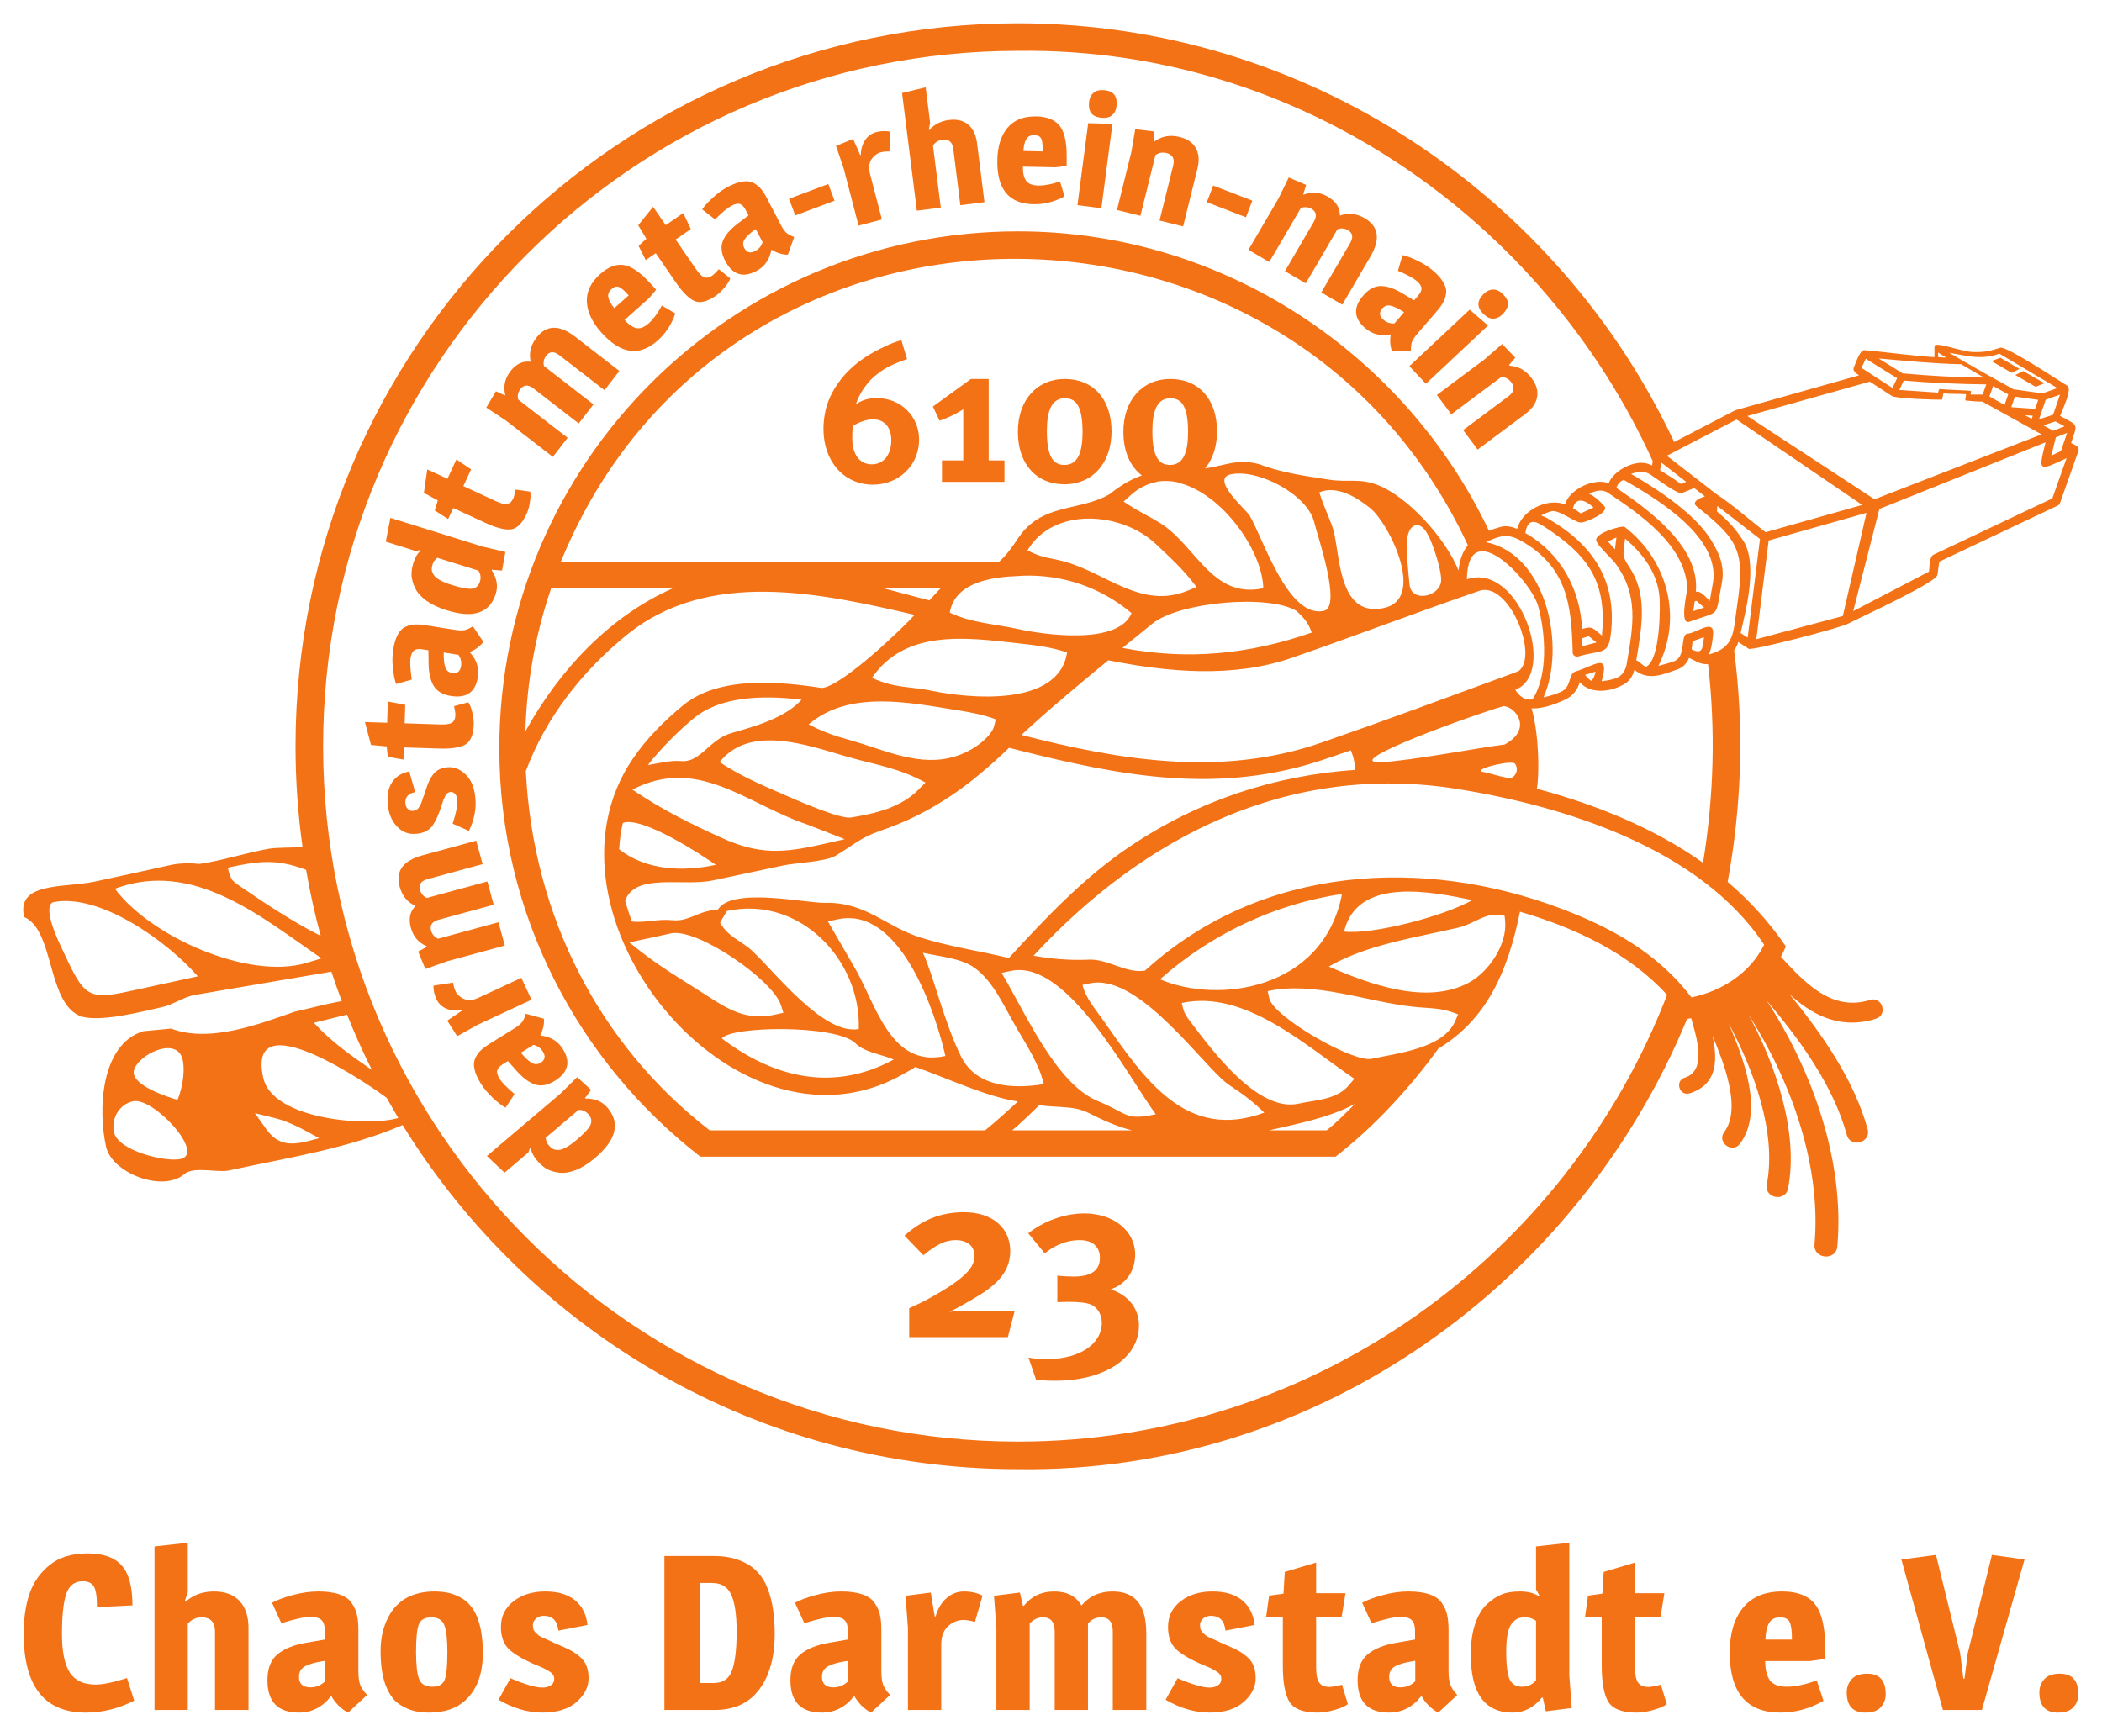<?xml version="1.0" encoding="UTF-8" standalone="no"?>
<!-- Created with Inkscape (http://www.inkscape.org/) -->
<svg xmlns:dc="http://purl.org/dc/elements/1.1/" xmlns:cc="http://creativecommons.org/ns#" xmlns:rdf="http://www.w3.org/1999/02/22-rdf-syntax-ns#" xmlns:svg="http://www.w3.org/2000/svg" xmlns="http://www.w3.org/2000/svg" version="1.1" width="319.793" height="264.135" id="svg2" xml:space="preserve">
  <defs id="defs6"/>
  <g id="name-bottom" style="font-family:Meta;-inkscape-font-specification:Meta">
    <path d="m 4.496,242.486 c 0.618,-1.765 1.644,-3.222 3.078,-4.369 1.456,-1.17 3.376,-1.754 5.759,-1.754 2.383,2e-5 4.115,0.618 5.197,1.854 1.081,1.214 1.622,3.233 1.622,6.057 l -5.395,0.265 c -1.2e-5,-1.611 -0.166,-2.67 -0.497,-3.178 -0.331,-0.508 -0.894,-0.761 -1.688,-0.761 -1.236,2e-5 -2.074,0.662 -2.516,1.986 -0.419,1.324 -0.629,3.332 -0.629,6.024 -6.8e-6,2.692 0.397,4.656 1.192,5.892 0.794,1.214 2.107,1.821 3.939,1.821 1.125,0 2.714,-0.331 4.766,-0.993 l 1.092,3.442 c -2.383,1.214 -4.844,1.821 -7.381,1.821 -6.289,0 -9.434,-4.016 -9.434,-12.048 -10e-7,-2.273 0.298,-4.292 0.894,-6.057" id="path3061" style="font-size:33.1px;font-style:normal;font-variant:normal;font-weight:600;font-stretch:normal;letter-spacing:0.85px;writing-mode:lr-tb;fill:#f47216;fill-opacity:1;fill-rule:nonzero;stroke:none;font-family:Magra;-inkscape-font-specification:Magra Semi-Bold"/>
    <path d="m 28.24,243.711 c 1.17,-1.037 2.604,-1.556 4.303,-1.556 1.699,2e-5 3.001,0.485 3.906,1.456 0.905,0.971 1.357,2.339 1.357,4.104 l 0,12.479 -5.097,0 0,-11.949 c -1.1e-5,-1.434 -0.684,-2.151 -2.052,-2.152 -0.816,2e-5 -1.512,0.32 -2.085,0.96 l 0,13.141 -5.064,0 0,-24.891 5.064,-0.563 0,7.547 -0.463,1.357 0.132,0.066" id="path3063" style="font-size:33.1px;font-style:normal;font-variant:normal;font-weight:600;font-stretch:normal;letter-spacing:0.85px;writing-mode:lr-tb;fill:#f47216;fill-opacity:1;fill-rule:nonzero;stroke:none;font-family:Magra;-inkscape-font-specification:Magra Semi-Bold"/>
    <path d="m 49.425,248.146 c -9e-6,-0.728 -0.154,-1.258 -0.463,-1.589 -0.309,-0.353 -0.905,-0.53 -1.787,-0.53 -0.883,2e-5 -2.339,0.32 -4.369,0.96 l -1.423,-3.111 c 0.75,-0.419 1.787,-0.805 3.111,-1.159 1.346,-0.375 2.659,-0.563 3.939,-0.563 1.302,2e-5 2.383,0.154 3.244,0.463 0.883,0.309 1.512,0.772 1.887,1.39 0.397,0.596 0.651,1.192 0.761,1.787 0.132,0.596 0.199,1.346 0.199,2.251 l 0,6.223 c -1.4e-5,0.816 0.077,1.478 0.232,1.986 0.177,0.508 0.541,1.059 1.092,1.655 l -2.88,2.681 c -0.508,-0.243 -1.004,-0.607 -1.49,-1.092 -0.463,-0.485 -0.805,-0.938 -1.026,-1.357 l -0.132,0 c -1.28,1.633 -2.902,2.449 -4.866,2.449 -3.178,0 -4.766,-1.644 -4.766,-4.932 0,-1.743 0.497,-3.045 1.49,-3.906 1.015,-0.861 2.471,-1.456 4.369,-1.787 l 2.88,-0.496 0,-1.324 m -3.939,6.984 c -5e-6,1.081 0.574,1.622 1.721,1.622 0.883,0 1.633,-0.309 2.251,-0.927 l 0,-3.111 c -1.412,0.199 -2.427,0.474 -3.045,0.828 -0.618,0.331 -0.927,0.861 -0.927,1.589" id="path3065" style="font-size:33.1px;font-style:normal;font-variant:normal;font-weight:600;font-stretch:normal;letter-spacing:0.85px;writing-mode:lr-tb;fill:#f47216;fill-opacity:1;fill-rule:nonzero;stroke:none;font-family:Magra;-inkscape-font-specification:Magra Semi-Bold"/>
    <path d="m 66.145,242.155 c 1.214,2e-5 2.273,0.188 3.178,0.563 0.905,0.375 1.611,0.861 2.118,1.456 0.53,0.574 0.949,1.291 1.258,2.152 0.508,1.412 0.761,3.145 0.761,5.197 -1.6e-5,3.156 -0.883,5.55 -2.648,7.183 -1.346,1.258 -3.2,1.887 -5.561,1.887 -1.214,0 -2.273,-0.188 -3.178,-0.563 -0.905,-0.375 -1.622,-0.85 -2.152,-1.423 -0.508,-0.596 -0.927,-1.324 -1.258,-2.185 -0.508,-1.368 -0.761,-3.1 -0.761,-5.197 -1e-6,-1.942 0.386,-3.652 1.159,-5.131 1.346,-2.626 3.707,-3.939 7.083,-3.939 m 1.92,9.301 c -1.1e-5,-2.008 -0.154,-3.398 -0.463,-4.171 -0.309,-0.794 -0.971,-1.192 -1.986,-1.192 -0.993,2e-5 -1.633,0.375 -1.92,1.125 -0.265,0.75 -0.397,2.118 -0.397,4.104 -6e-6,1.986 0.154,3.376 0.463,4.171 0.309,0.772 0.971,1.159 1.986,1.159 1.015,0 1.655,-0.364 1.92,-1.092 0.265,-0.75 0.397,-2.118 0.397,-4.104" id="path3067" style="font-size:33.1px;font-style:normal;font-variant:normal;font-weight:600;font-stretch:normal;letter-spacing:0.85px;writing-mode:lr-tb;fill:#f47216;fill-opacity:1;fill-rule:nonzero;stroke:none;font-family:Magra;-inkscape-font-specification:Magra Semi-Bold"/>
    <path d="m 76.208,247.55 c -1e-6,-1.611 0.64,-2.913 1.92,-3.906 1.28,-0.993 2.891,-1.489 4.833,-1.49 1.942,2e-5 3.453,0.452 4.535,1.357 1.081,0.883 1.71,2.129 1.887,3.74 l -4.435,0.861 c -0.154,-1.501 -0.894,-2.251 -2.218,-2.251 -0.485,2e-5 -0.883,0.143 -1.192,0.43 -0.309,0.287 -0.463,0.596 -0.463,0.927 -6e-6,0.331 0.033,0.585 0.099,0.761 0.088,0.177 0.21,0.342 0.364,0.496 0.177,0.154 0.342,0.298 0.497,0.43 0.177,0.11 0.408,0.232 0.695,0.364 0.309,0.132 0.574,0.243 0.794,0.331 0.309,0.177 1.015,0.497 2.118,0.96 1.103,0.441 2.03,1.015 2.78,1.721 0.75,0.706 1.125,1.732 1.125,3.078 -1.4e-5,1.346 -0.618,2.56 -1.854,3.641 -1.214,1.059 -2.935,1.589 -5.164,1.589 -2.229,0 -4.457,-0.651 -6.686,-1.953 l 1.821,-3.277 c 2.207,0.949 3.829,1.423 4.866,1.423 0.508,0 0.927,-0.11 1.258,-0.331 0.353,-0.221 0.53,-0.552 0.53,-0.993 -9e-6,-0.463 -0.243,-0.839 -0.728,-1.125 -0.508,-0.309 -0.894,-0.519 -1.159,-0.629 -2.096,-0.816 -3.685,-1.666 -4.766,-2.549 -0.971,-0.794 -1.456,-1.997 -1.456,-3.608" id="path3069" style="font-size:33.1px;font-style:normal;font-variant:normal;font-weight:600;font-stretch:normal;letter-spacing:0.85px;writing-mode:lr-tb;fill:#f47216;fill-opacity:1;fill-rule:nonzero;stroke:none;font-family:Magra;-inkscape-font-specification:Magra Semi-Bold"/>
    <path d="m 101.082,236.76 7.547,0 c 1.523,2e-5 2.847,0.232 3.972,0.695 1.147,0.463 2.041,1.059 2.681,1.787 0.662,0.706 1.192,1.6 1.589,2.681 0.662,1.809 0.993,4.016 0.993,6.62 -2e-5,4.06 -0.993,7.15 -2.979,9.268 -1.501,1.589 -3.564,2.383 -6.19,2.383 l -7.613,0 0,-23.435 m 5.428,4.104 0,15.226 2.085,0 c 1.39,0 2.317,-0.64 2.78,-1.92 0.463,-1.302 0.695,-3.255 0.695,-5.859 -1e-5,-2.604 -0.276,-4.491 -0.828,-5.66 -0.53,-1.192 -1.501,-1.787 -2.913,-1.787 l -1.821,0" id="path3071" style="font-size:33.1px;font-style:normal;font-variant:normal;font-weight:600;font-stretch:normal;letter-spacing:0.85px;writing-mode:lr-tb;fill:#f47216;fill-opacity:1;fill-rule:nonzero;stroke:none;font-family:Magra;-inkscape-font-specification:Magra Semi-Bold"/>
    <path d="m 128.991,248.146 c -1e-5,-0.728 -0.154,-1.258 -0.463,-1.589 -0.309,-0.353 -0.905,-0.53 -1.787,-0.53 -0.883,2e-5 -2.339,0.32 -4.369,0.96 l -1.423,-3.111 c 0.75,-0.419 1.787,-0.805 3.111,-1.159 1.346,-0.375 2.659,-0.563 3.939,-0.563 1.302,2e-5 2.383,0.154 3.244,0.463 0.883,0.309 1.512,0.772 1.887,1.39 0.397,0.596 0.651,1.192 0.761,1.787 0.132,0.596 0.199,1.346 0.199,2.251 l 0,6.223 c -10e-6,0.816 0.077,1.478 0.232,1.986 0.177,0.508 0.541,1.059 1.092,1.655 l -2.88,2.681 c -0.508,-0.243 -1.004,-0.607 -1.49,-1.092 -0.463,-0.485 -0.805,-0.938 -1.026,-1.357 l -0.132,0 c -1.28,1.633 -2.902,2.449 -4.866,2.449 -3.178,0 -4.766,-1.644 -4.766,-4.932 0,-1.743 0.496,-3.045 1.49,-3.906 1.015,-0.861 2.471,-1.456 4.369,-1.787 l 2.88,-0.496 0,-1.324 m -3.939,6.984 c -1e-5,1.081 0.574,1.622 1.721,1.622 0.883,0 1.633,-0.309 2.251,-0.927 l 0,-3.111 c -1.412,0.199 -2.427,0.474 -3.045,0.828 -0.618,0.331 -0.927,0.861 -0.927,1.589" id="path3073" style="font-size:33.1px;font-style:normal;font-variant:normal;font-weight:600;font-stretch:normal;letter-spacing:0.85px;writing-mode:lr-tb;fill:#f47216;fill-opacity:1;fill-rule:nonzero;stroke:none;font-family:Magra;-inkscape-font-specification:Magra Semi-Bold"/>
    <path d="m 142.335,245.961 c 0.331,-1.17 0.883,-2.096 1.655,-2.78 0.772,-0.684 1.666,-1.026 2.681,-1.026 1.037,2e-5 1.975,0.21 2.814,0.629 l -1.159,4.005 c -0.684,-0.199 -1.269,-0.298 -1.754,-0.298 -0.861,1e-5 -1.644,0.32 -2.35,0.96 -0.684,0.64 -1.026,1.578 -1.026,2.814 l 0,9.93 -5.064,0 0,-12.479 -0.364,-4.899 3.84,-0.496 0.596,3.641 0.132,0" id="path3075" style="font-size:33.1px;font-style:normal;font-variant:normal;font-weight:600;font-stretch:normal;letter-spacing:0.85px;writing-mode:lr-tb;fill:#f47216;fill-opacity:1;fill-rule:nonzero;stroke:none;font-family:Magra;-inkscape-font-specification:Magra Semi-Bold"/>
    <path d="m 155.758,244.34 c 1.147,-1.456 2.692,-2.185 4.634,-2.185 1.942,2e-5 3.321,0.717 4.138,2.152 1.17,-1.434 2.758,-2.151 4.766,-2.152 3.398,2e-5 5.097,2.107 5.097,6.322 l 0,11.717 -5.097,0 0,-11.949 c -2e-5,-1.434 -0.585,-2.151 -1.754,-2.152 -0.839,2e-5 -1.512,0.32 -2.019,0.96 l 0,13.141 -5.064,0 0,-11.949 c -10e-6,-1.434 -0.596,-2.151 -1.787,-2.152 -0.794,2e-5 -1.467,0.32 -2.019,0.96 l 0,13.141 -5.064,0 0,-12.446 -0.364,-4.932 3.939,-0.496 0.463,2.019 0.132,0" id="path3077" style="font-size:33.1px;font-style:normal;font-variant:normal;font-weight:600;font-stretch:normal;letter-spacing:0.85px;writing-mode:lr-tb;fill:#f47216;fill-opacity:1;fill-rule:nonzero;stroke:none;font-family:Magra;-inkscape-font-specification:Magra Semi-Bold"/>
    <path d="m 177.7,247.55 c 0,-1.611 0.64,-2.913 1.92,-3.906 1.28,-0.993 2.891,-1.489 4.833,-1.49 1.942,2e-5 3.453,0.452 4.535,1.357 1.081,0.883 1.71,2.129 1.887,3.74 l -4.435,0.861 c -0.154,-1.501 -0.894,-2.251 -2.218,-2.251 -0.485,2e-5 -0.883,0.143 -1.192,0.43 -0.309,0.287 -0.463,0.596 -0.463,0.927 -1e-5,0.331 0.033,0.585 0.099,0.761 0.088,0.177 0.21,0.342 0.364,0.496 0.177,0.154 0.342,0.298 0.497,0.43 0.177,0.11 0.408,0.232 0.695,0.364 0.309,0.132 0.574,0.243 0.794,0.331 0.309,0.177 1.015,0.497 2.118,0.96 1.103,0.441 2.03,1.015 2.78,1.721 0.75,0.706 1.125,1.732 1.125,3.078 -1e-5,1.346 -0.618,2.56 -1.854,3.641 -1.214,1.059 -2.935,1.589 -5.164,1.589 -2.229,0 -4.457,-0.651 -6.686,-1.953 l 1.821,-3.277 c 2.207,0.949 3.829,1.423 4.866,1.423 0.508,0 0.927,-0.11 1.258,-0.331 0.353,-0.221 0.53,-0.552 0.53,-0.993 -1e-5,-0.463 -0.243,-0.839 -0.728,-1.125 -0.508,-0.309 -0.894,-0.519 -1.159,-0.629 -2.096,-0.816 -3.685,-1.666 -4.766,-2.549 -0.971,-0.794 -1.456,-1.997 -1.456,-3.608" id="path3079" style="font-size:33.1px;font-style:normal;font-variant:normal;font-weight:600;font-stretch:normal;letter-spacing:0.85px;writing-mode:lr-tb;fill:#f47216;fill-opacity:1;fill-rule:nonzero;stroke:none;font-family:Magra;-inkscape-font-specification:Magra Semi-Bold"/>
    <path d="m 200.231,242.42 4.469,0 -0.596,3.674 -3.873,0 0,7.58 c -1e-5,1.125 0.154,1.909 0.463,2.35 0.309,0.441 0.839,0.662 1.589,0.662 0.309,0 0.938,-0.11 1.887,-0.331 l 0.894,2.946 c -0.419,0.331 -1.103,0.629 -2.052,0.894 -0.927,0.265 -1.776,0.397 -2.549,0.397 -2.185,0 -3.619,-0.552 -4.303,-1.655 -0.662,-1.125 -0.993,-2.957 -0.993,-5.495 l 0,-7.348 -2.549,0 0.463,-3.31 2.185,-0.298 0.199,-3.31 4.766,-1.423 0,4.667" id="path3081" style="font-size:33.1px;font-style:normal;font-variant:normal;font-weight:600;font-stretch:normal;letter-spacing:0.85px;writing-mode:lr-tb;fill:#f47216;fill-opacity:1;fill-rule:nonzero;stroke:none;font-family:Magra;-inkscape-font-specification:Magra Semi-Bold"/>
    <path d="m 215.28,248.146 c -1e-5,-0.728 -0.154,-1.258 -0.463,-1.589 -0.309,-0.353 -0.905,-0.53 -1.787,-0.53 -0.883,2e-5 -2.339,0.32 -4.369,0.96 l -1.423,-3.111 c 0.75,-0.419 1.787,-0.805 3.111,-1.159 1.346,-0.375 2.659,-0.563 3.939,-0.563 1.302,2e-5 2.383,0.154 3.244,0.463 0.883,0.309 1.512,0.772 1.887,1.39 0.397,0.596 0.651,1.192 0.761,1.787 0.132,0.596 0.199,1.346 0.199,2.251 l 0,6.223 c -1e-5,0.816 0.077,1.478 0.232,1.986 0.177,0.508 0.541,1.059 1.092,1.655 l -2.88,2.681 c -0.508,-0.243 -1.004,-0.607 -1.49,-1.092 -0.463,-0.485 -0.805,-0.938 -1.026,-1.357 l -0.132,0 c -1.28,1.633 -2.902,2.449 -4.866,2.449 -3.178,0 -4.766,-1.644 -4.766,-4.932 0,-1.743 0.496,-3.045 1.49,-3.906 1.015,-0.861 2.471,-1.456 4.369,-1.787 l 2.88,-0.496 0,-1.324 m -3.939,6.984 c -1e-5,1.081 0.574,1.622 1.721,1.622 0.883,0 1.633,-0.309 2.251,-0.927 l 0,-3.111 c -1.412,0.199 -2.427,0.474 -3.045,0.828 -0.618,0.331 -0.927,0.861 -0.927,1.589" id="path3083" style="font-size:33.1px;font-style:normal;font-variant:normal;font-weight:600;font-stretch:normal;letter-spacing:0.85px;writing-mode:lr-tb;fill:#f47216;fill-opacity:1;fill-rule:nonzero;stroke:none;font-family:Magra;-inkscape-font-specification:Magra Semi-Bold"/>
    <path d="m 226.208,244.108 c 0.728,-0.684 1.467,-1.181 2.218,-1.49 0.75,-0.309 1.688,-0.463 2.814,-0.463 1.147,2e-5 2.096,0.232 2.847,0.695 l 0.099,-0.099 -0.496,-0.894 0,-6.554 5.064,-0.563 0,20.224 0.364,4.932 -3.939,0.496 -0.463,-2.085 -0.132,0 c -1.236,1.523 -2.725,2.284 -4.469,2.284 -4.237,0 -6.355,-2.946 -6.355,-8.838 0,-1.787 0.221,-3.343 0.662,-4.667 0.463,-1.324 1.059,-2.317 1.787,-2.979 m 7.481,2.516 c -0.53,-0.353 -1.048,-0.53 -1.556,-0.53 -0.508,2e-5 -0.894,0.055 -1.159,0.166 -0.265,0.088 -0.552,0.298 -0.861,0.629 -0.64,0.684 -0.96,2.14 -0.96,4.369 0,2.207 0.188,3.663 0.563,4.369 0.375,0.684 0.993,1.026 1.854,1.026 0.883,0 1.589,-0.331 2.118,-0.993 l 0,-9.036" id="path3085" style="font-size:33.1px;font-style:normal;font-variant:normal;font-weight:600;font-stretch:normal;letter-spacing:0.85px;writing-mode:lr-tb;fill:#f47216;fill-opacity:1;fill-rule:nonzero;stroke:none;font-family:Magra;-inkscape-font-specification:Magra Semi-Bold"/>
    <path d="m 248.747,242.42 4.469,0 -0.596,3.674 -3.873,0 0,7.58 c -1e-5,1.125 0.154,1.909 0.463,2.35 0.309,0.441 0.839,0.662 1.589,0.662 0.309,0 0.938,-0.11 1.887,-0.331 l 0.894,2.946 c -0.419,0.331 -1.103,0.629 -2.052,0.894 -0.927,0.265 -1.776,0.397 -2.549,0.397 -2.185,0 -3.619,-0.552 -4.303,-1.655 -0.662,-1.125 -0.993,-2.957 -0.993,-5.495 l 0,-7.348 -2.549,0 0.463,-3.31 2.185,-0.298 0.199,-3.31 4.766,-1.423 0,4.667" id="path3087" style="font-size:33.1px;font-style:normal;font-variant:normal;font-weight:600;font-stretch:normal;letter-spacing:0.85px;writing-mode:lr-tb;fill:#f47216;fill-opacity:1;fill-rule:nonzero;stroke:none;font-family:Magra;-inkscape-font-specification:Magra Semi-Bold"/>
    <path d="m 271.169,242.155 c 2.207,2e-5 3.829,0.607 4.866,1.821 0.861,0.993 1.39,2.648 1.589,4.965 0.066,0.927 0.099,2.085 0.099,3.476 l -2.35,0.331 -6.819,0 c 0,1.302 0.243,2.284 0.728,2.946 0.485,0.64 1.346,0.96 2.582,0.96 1.258,0 2.769,-0.32 4.535,-0.96 l 1.026,3.111 c -2.096,1.192 -4.281,1.787 -6.554,1.787 -5.142,0 -7.712,-3.045 -7.712,-9.136 0,-2.869 0.662,-5.131 1.986,-6.786 1.346,-1.677 3.354,-2.516 6.024,-2.516 m 1.125,4.7 c -0.221,-0.508 -0.717,-0.761 -1.49,-0.761 -0.772,2e-5 -1.324,0.287 -1.655,0.861 -0.331,0.552 -0.519,1.39 -0.563,2.516 l 4.038,0 c -10e-6,-1.258 -0.11,-2.129 -0.331,-2.615" id="path3089" style="font-size:33.1px;font-style:normal;font-variant:normal;font-weight:600;font-stretch:normal;letter-spacing:0.85px;writing-mode:lr-tb;fill:#f47216;fill-opacity:1;fill-rule:nonzero;stroke:none;font-family:Magra;-inkscape-font-specification:Magra Semi-Bold"/>
    <path d="m 283.774,260.592 c -1.876,0 -2.814,-1.026 -2.814,-3.078 0,-0.794 0.254,-1.467 0.761,-2.019 0.508,-0.552 1.291,-0.828 2.35,-0.828 1.876,0 2.814,1.037 2.814,3.111 -10e-6,0.794 -0.254,1.467 -0.761,2.019 -0.508,0.53 -1.291,0.794 -2.35,0.794" id="path3091" style="font-size:33.1px;font-style:normal;font-variant:normal;font-weight:600;font-stretch:normal;letter-spacing:0.85px;writing-mode:lr-tb;fill:#f47216;fill-opacity:1;fill-rule:nonzero;stroke:none;font-family:Magra;-inkscape-font-specification:Magra Semi-Bold"/>
    <path d="m 308.007,237.289 -6.488,22.905 -5.925,0 -6.322,-22.905 5.263,-0.695 3.674,14.928 0.497,3.906 0.166,0 0.496,-3.873 3.674,-14.961 4.965,0.695" id="path3093" style="font-size:33.1px;font-style:normal;font-variant:normal;font-weight:600;font-stretch:normal;letter-spacing:0.85px;writing-mode:lr-tb;fill:#f47216;fill-opacity:1;fill-rule:nonzero;stroke:none;font-family:Magra;-inkscape-font-specification:Magra Semi-Bold"/>
    <path d="m 313.079,260.592 c -1.876,0 -2.814,-1.026 -2.814,-3.078 0,-0.794 0.254,-1.467 0.761,-2.019 0.508,-0.552 1.291,-0.828 2.35,-0.828 1.876,0 2.814,1.037 2.814,3.111 -1e-5,0.794 -0.254,1.467 -0.761,2.019 -0.508,0.53 -1.291,0.794 -2.35,0.794" id="path3095" style="font-size:33.1px;font-style:normal;font-variant:normal;font-weight:600;font-stretch:normal;letter-spacing:0.85px;writing-mode:lr-tb;fill:#f47216;fill-opacity:1;fill-rule:nonzero;stroke:none;font-family:Magra;-inkscape-font-specification:Magra Semi-Bold"/>
  </g>
  <path d="m 154.86,175.998 0,0 0.021,0 -48.328,0 c -18.563,-14.396 -30.586,-36.869 -30.586,-62.123 0,-43.442 35.337,-78.672 78.914,-78.672 31.536,0 59.007,18.894 71.646,45.56 0.529,-0.213 1.109,-0.405 1.742,-0.583 0.861,-0.251 1.752,-0.039 2.553,0.3 0.674,-2.811 4.582,-4.783 7.268,-3.733 0.704,-2.303 4.389,-4.074 6.658,-3.224 0.543,-1.355 1.965,-2.285 3.264,-2.785 l -10e-4,-0.002 c 1.171,-0.385 2.2,-0.476 3.331,0.084 0.036,-0.163 0.063,-0.4 0.101,-0.657 -16.649,-36.591 -53.784,-63.002 -96.562,-62.425 -58.38,0.012 -105.721,47.389 -105.721,105.808 0,58.419 47.341,105.796 105.721,105.807 44.965,0 83.458,-28.364 98.746,-67.968 -5.729,-6.316 -13.943,-10.203 -22.382,-12.657 -1.849,9.149 -5.065,16.379 -12.414,20.827 -4.412,6.077 -9.733,11.859 -15.642,16.443 z m 23.158,-105.257 c -1.53,0 -2.7,-0.9 -2.7,-5.13 0,-3.03 0.689,-5.01 2.73,-5.01 1.53,0 2.7,0.9 2.7,5.13 0,3.03 -0.69,5.01 -2.73,5.01 m -7.11,-5.04 c 0,2.951 1.018,5.276 2.81,6.64 -1.578,0.551 -3.133,1.433 -4.908,2.853 -4.617,2.678 -10.259,1.288 -13.866,6.625 -0.867,1.301 -1.791,2.639 -2.969,3.681 l -66.658,-0.002 c 24.841,-60.898 110.69,-61.207 137.999,-2.54 -0.804,0.994 -1.253,2.241 -1.414,3.845 -2.033,-5.018 -7.801,-11.261 -12.287,-12.999 -2.834,-1.097 -4.456,-0.363 -7.425,-0.825 -3.584,-0.556 -7.187,-1.032 -10.624,-2.35 -3.209,-0.902 -5.34,0.25 -8.221,0.645 1.151,-1.395 1.813,-3.331 1.813,-5.633 0,-4.83 -2.73,-7.98 -7.11,-7.98 -4.23,0 -7.14,3.21 -7.14,8.04 m 4.868,7.675 c 0.789,-0.333 3.095,-0.204 3.799,0.155 6.43,1.726 12.48,10.253 12.621,15.967 -7.777,1.698 -10.206,-6.467 -15.66,-9.885 -1.934,-1.212 -3.41,-1.797 -5.591,-3.297 l 1.064,-0.962 c 1.196,-1.078 2.467,-1.708 3.767,-1.978 m -13.809,-2.635 c -1.529,0 -2.699,-0.9 -2.699,-5.13 0,-3.03 0.69,-5.01 2.73,-5.01 1.53,0 2.7,0.9 2.7,5.13 0,3.03 -0.691,5.01 -2.731,5.01 m -7.109,-5.04 c 0,4.83 2.73,7.985 7.109,7.985 4.231,0 7.141,-3.215 7.141,-8.045 0,-4.83 -2.73,-7.98 -7.11,-7.98 -4.23,0 -7.14,3.21 -7.14,8.04 m -12.93,-3.84 1.02,2.16 c 1.32,-0.45 2.49,-1.05 3.6,-1.74 l 0,7.77 -3.24,0 0,3.27 9.51,0 0,-3.27 -2.4,0 0,-12.39 -2.7,0 z m -9.06,1.95 c 1.68,0 2.73,1.23 2.73,3.15 0,2.25 -1.17,3.69 -2.97,3.69 -1.86,0 -2.97,-1.5 -2.97,-4.05 0,-0.48 0.03,-0.99 0.06,-1.56 0.03,-0.06 0.03,-0.12 0.03,-0.24 1.2,-0.69 2.16,-0.99 3.12,-0.99 m 1.53,-10.98 c -2.01,0.93 -3.63,2.01 -4.98,3.27 -1.5,1.41 -2.7,3.15 -3.36,4.86 -0.51,1.29 -0.78,2.85 -0.78,4.32 0,4.95 3.15,8.465 7.53,8.465 3.96,0 7.02,-2.975 7.02,-6.845 0,-3.57 -2.79,-6.33 -6.42,-6.33 -1.29,0 -2.4,0.33 -3.21,0.99 0.33,-1.05 0.9,-2.1 1.62,-3 0.42,-0.57 0.93,-1.08 1.5,-1.53 1.17,-0.96 2.37,-1.59 4.53,-2.34 l 0.15,-0.06 -0.87,-2.88 c -1.14,0.36 -1.59,0.51 -2.73,1.08 m 20.462,34.812 0,0 c 5.228,-0.365 11.653,0.924 17.292,5.648 -2.014,4.93 -13.395,3.277 -17.271,2.418 -3.439,-0.758 -7.176,-0.938 -10.389,-2.497 0.802,-4.669 6.484,-5.407 10.368,-5.569 m 0.021,10.236 0,0 c 2.524,0.283 5.055,0.562 7.461,1.402 -1.281,8.414 -15.106,6.953 -20.517,5.838 -3.613,-0.745 -5.478,-0.334 -9.163,-1.972 5.044,-7.462 14.449,-6.137 22.219,-5.268 m 0,16.25 0,0 -1.362,-0.346 c -5.877,5.682 -11.848,10.043 -19.752,12.682 -2.97,1.076 -3.967,2.141 -6.621,3.734 -1.556,0.932 -6.162,1.094 -7.918,1.475 -4.302,0.933 -6.555,1.371 -10.761,2.288 -4.478,0.973 -11.867,-1.212 -13.352,3.085 0.287,1.065 0.634,2.121 1.036,3.164 1.997,0.252 3.83,-0.43 6.214,-0.192 2.495,0.247 4.098,-1.589 6.823,-1.555 1.994,-3.587 13.515,-1.011 16.328,-1.09 6.161,-0.172 9.289,3.646 14.552,5.286 4.533,1.416 8.928,2.012 13.412,3.113 5.682,-6.17 11.417,-12.271 18.425,-16.983 10.609,-7.132 22.252,-10.806 34.168,-11.642 0.086,-1.396 -0.216,-2.017 -0.55,-2.978 -1.228,0.412 -2.457,0.826 -3.681,1.25 -16.287,5.648 -31.454,2.615 -46.961,-1.291 m -0.689,33.535 0,0 c 8.438,-1.258 17.465,16.238 21.643,21.873 -4.713,1.025 -4.206,-0.119 -8.779,-1.982 -6.421,-2.621 -11.092,-13.544 -14.673,-19.52 0.6,-0.125 1.204,-0.28 1.809,-0.371 m 0.689,9.121 0,0 c 1.478,2.508 3.261,5.296 3.912,8.166 -4.462,0.752 -10.218,0.556 -12.572,-4.18 -2.606,-5.239 -4.326,-12.765 -5.818,-15.804 2.872,0.627 5.873,0.855 7.874,2.304 2.924,2.116 4.469,5.892 6.604,9.514 m 0,14.44 0,0 c 1.105,-0.995 2.167,-2.02 3.232,-3.071 2.533,0.416 5.202,0.029 7.47,1.172 2.138,1.078 4.347,2.094 6.641,2.664 l -18.238,0 z m 38.192,0.765 0,0 c 4.307,-0.998 9.141,-1.91 13.06,-4.025 -1.382,1.384 -2.792,2.857 -4.305,4.025 z m 66.027,-40.711 0,0 c -7.539,-5.349 -16.383,-8.883 -25.278,-11.265 0.392,-2.342 0.325,-8.324 -0.808,-12.229 1.696,0.072 3.568,-0.607 5.171,-1.369 l 0,-10e-4 c 1.031,-0.464 1.9,-1.519 2.136,-2.63 1.686,1.969 5.029,1.49 7.049,0.144 l 0,-0.001 c 0.672,-0.451 1.08,-1.243 1.286,-2.004 2.066,1.66 4.094,0.803 6.451,-0.035 0.899,-0.274 1.517,-0.933 1.869,-1.78 0.48,0.235 0.964,0.462 1.434,0.711 l 0.007,-0.011 c 0.454,0.189 0.944,0.267 1.444,0.253 1.17,10.11 0.873,20.165 -0.761,30.217 m -93.292,18.342 0,0 c 6.869,-1.482 15.586,10.348 20.089,14.576 1.552,1.457 3.228,1.944 6.446,5.103 -11.868,4.362 -18.19,-5.036 -24.403,-13.923 -1.163,-1.665 -2.815,-3.561 -3.243,-5.518 z m 14.879,-59.742 0,0 1.361,-0.557 c -2.028,-2.693 -3.816,-4.304 -6.27,-6.607 -5.148,-4.841 -15.499,-5.656 -19.459,1.029 2.519,1.293 3.259,1.031 5.793,1.75 6.273,1.779 11.587,7.244 18.575,4.385 m 6.551,-17.7 0,0 c -3.14,0.695 2.367,5.417 2.852,6.225 2.097,3.488 5.851,15.729 11.322,14.541 2.801,-0.607 -1.067,-11.718 -1.453,-13.425 -0.966,-4.256 -8.609,-8.251 -12.721,-7.341 m 13.482,2.731 c 0.626,2.184 1.931,4.619 2.281,6.292 0.895,4.282 0.955,12.747 7.572,11.302 6.38,-1.393 0.85,-12.714 -2.066,-15.151 -2.136,-1.731 -5.115,-3.543 -7.787,-2.443 m 16.495,6.415 0,0 c -1.226,-2.411 -3.034,-1.575 -3.15,1.019 -0.1,2.188 0.171,4.391 0.375,6.564 0.223,2.611 4.023,2.104 4.746,-0.11 0.445,-1.359 -1.323,-6.453 -1.971,-7.473 m 11.773,58.807 0,0 c 0.353,3.526 -2.465,7.738 -5.5,9.377 -6.452,3.482 -15.119,0.241 -21.321,-2.435 5.706,-3.342 13.314,-4.435 19.7,-5.928 2.653,-0.621 4.19,-2.544 7.043,-1.799 z m -7.615,15.278 0,0 c -1.807,4.127 -8.826,4.854 -12.701,5.695 -2.815,0.612 -14.917,-6.369 -15.556,-9.181 l -0.253,-1.115 c 7.107,-1.546 14.966,1.595 22.043,2.365 2.85,0.312 4.276,0.088 6.933,1.171 z m -16.131,9.692 0,0 c -1.883,2.259 -5.082,2.259 -7.709,2.832 -6.079,1.32 -12.914,-7.856 -16.195,-12.17 -1.04,-1.368 -1.18,-1.536 -1.543,-3.153 9.633,-2.098 18.951,6.604 26.251,11.528 z m 4.995,-49.136 0,0 c -7.142,0.343 14.623,-7.46 18.542,-8.526 1.857,0.146 4.444,3.523 0.125,5.849 -3.61,0.424 -14.119,2.443 -18.667,2.677 m 35.684,-34.188 0,0 -0.22,1.81 -1.07,-1.199 z m 11.908,9.728 0,0 0.263,-0.085 1.178,1.03 -1.643,0.534 c 0.059,-0.495 0.131,-0.987 0.202,-1.479 m -11.905,-17.272 0,0 c 0.108,-0.461 0.674,-1.245 1.226,-1.163 5.063,2.929 14.564,8.623 13.468,15.561 l -0.002,0 c -0.182,0.928 -0.32,1.863 -0.487,2.794 -0.487,-0.426 -1.395,-1.613 -2.123,-1.382 0.677,-6.879 -7.292,-12.545 -12.082,-15.81 m -6.609,3.107 0,0 c 0.452,-1.915 2.034,-1.148 3.118,-0.121 -0.648,0.295 -1.287,0.614 -1.943,0.892 -0.33,-0.248 -0.734,-0.52 -1.175,-0.771 m 1.417,19.776 0,0 c 0.324,-0.111 0.649,-0.223 0.978,-0.322 l 1.178,0.962 -2.204,0.581 c 0.03,-0.397 0.045,-0.806 0.048,-1.221 m -8.669,-16.005 0,0 c 0.442,-2.884 2.24,-1.312 2.921,-0.956 6.881,4.473 9.492,8.546 8.734,16.55 -1.369,-1.138 -1.511,-1.497 -3.014,-0.993 -0.29,-6.014 -3.202,-11.492 -8.533,-14.543 l -0.001,0.002 z m 25.291,17.688 0,0 c 0.077,-0.407 0.119,-0.82 0.15,-1.233 0.584,-0.194 1.158,-0.413 1.737,-0.618 -0.212,1.752 -0.221,2.682 -1.887,1.851 m -8.413,1.669 0,0 c 0.975,-5.721 1.688,-10.233 -1.208,-14.422 -1.075,-1.58 -0.723,-2.121 -0.483,-4.094 2.699,2.314 4.877,5.131 5.223,8.83 0.127,1.359 0.168,9.631 -2.053,10.682 -0.575,-0.224 -0.948,-0.803 -1.479,-0.996 m -7.789,2.221 0,0 1.603,-0.483 c -0.107,0.461 -0.28,1.077 -0.656,1.404 -0.375,-0.221 -0.677,-0.586 -0.947,-0.921 m -10.613,2.259 0,0 c 0.594,0.986 1.476,1.652 2.607,1.473 2.414,-3.658 2.017,-9.924 0.887,-14.147 -1.055,-3.908 -10.708,-14.138 -10.86,-4.136 7.932,-2.721 13.877,14.382 7.366,16.81 m 27.216,-30.691 0,0 1.622,1.258 c -0.507,0.199 -2.213,0.772 -1.214,1.562 l -10e-4,0.001 c 6.246,4.988 7.387,6.688 6.14,14.954 -0.646,4.295 -0.304,6.422 -4.344,7.572 0.441,-0.886 0.549,-1.925 0.661,-2.896 0.327,-2.846 -2.582,-0.284 -3.944,-0.284 -1.079,0.322 -0.112,3.54 -2.013,4.202 l 0,-10e-4 c -0.768,0.272 -1.551,0.5 -2.344,0.688 3.73,-7.523 1.328,-16.156 -5.151,-21.148 -0.319,-0.272 -5.338,1.095 -4.142,2.411 0,0.321 2.252,2.543 2.624,2.987 3.773,4.981 2.813,9.727 1.825,15.541 -0.454,2.095 -1.828,2.27 -3.806,2.553 1.343,-4.545 -1.134,-2.326 -3.942,-1.494 -1.177,0.348 -0.567,2.219 -2.112,3.041 -0.883,0.42 -1.829,0.693 -2.781,0.904 3.392,-7.544 0.587,-21.736 -8.77,-23.611 2.193,-1.018 3.293,-1.381 5.432,-0.173 l -0.001,0 0.012,0.007 -10e-4,0.001 c 6.903,3.955 7.582,9.681 7.761,16.803 -0.077,0.469 0.372,0.888 0.849,0.749 3.746,-1.103 4.636,-0.039 5.014,-3.858 0.754,-7.64 -2.699,-13.083 -9.438,-17.008 -0.388,-0.242 -0.803,-0.448 -1.238,-0.587 0.534,-0.273 1.127,-0.54 1.716,-0.67 1.184,-0.126 3.771,1.958 4.462,1.736 l 0,0 c 0.576,0 4.335,-1.532 3.441,-2.496 -0.647,-0.739 -1.389,-1.445 -2.288,-1.867 0.926,-0.454 1.931,-0.763 2.869,-0.146 4.816,3.238 11.801,7.965 12.057,14.567 -0.063,0.69 -1.278,5.769 0.414,5.016 4.733,-1.71 3.787,-0.461 4.807,-5.683 l -0.001,0 c 0.529,-2.604 -0.248,-4.505 -1.585,-6.683 -2.447,-4.041 -8.142,-7.741 -12.183,-10.095 l 0.269,-0.103 0,0.002 c 1.001,-0.33 1.706,-0.374 2.641,0.185 l -0.001,0 c 0.759,0.463 4.165,3.096 4.834,2.82 l 0,0 z m -4.957,-3.84 0,0 3.733,2.892 -0.792,0.325 c -1.03,-0.742 -2.1,-1.429 -3.18,-2.097 z m 14.966,11.595 0,0 -1.876,15.006 -1.075,-0.707 c 0.901,-3.687 2.686,-10.863 0.277,-14.23 -1.201,-1.835 -2.369,-3.001 -3.879,-4.266 l 0.069,-0.827 z m -6.678,-6.867 0,0 -7.484,-5.797 10.602,-5.517 19.11,12.999 -14.695,4.151 c -2.455,-1.901 -4.951,-4.132 -7.533,-5.836 m 24.846,2.295 0,0 25.279,-10.135 c -1.088,4.389 -1.172,4.481 3.196,2.403 l -2.165,6.129 -18.068,8.557 c -0.661,0.285 -0.609,1.973 -0.697,2.579 l -11.525,6.014 z m 17.046,-22.503 0,0 1.361,-0.505 2.913,1.697 -1.202,0.597 z m 2.001,6.668 0,0 -2.311,-1.279 0.57,-1.588 2.292,1.264 z m -21.776,-5.636 0,0 0.656,-1.386 4.771,2.956 -0.707,1.491 z m 6.438,1.935 0,0 c 4.274,0.373 8.25,0.53 12.55,0.587 l -0.556,1.545 -1.827,-0.005 0.071,-0.53 c -0.792,-0.147 -3.695,-0.175 -4.815,-0.312 -0.109,0.191 -0.132,0.29 -0.214,0.548 l -5.885,-0.406 z m 21.099,1.947 0,0 -4.404,-0.617 c -3.3,-1.819 -6.547,-3.632 -9.79,-5.564 2.731,0.473 4.931,1.137 7.635,0.14 l 8.837,5.235 z m -8.886,-2.399 0,0 c -4.601,-0.061 -7.796,-0.239 -12.367,-0.639 l -3.665,-2.271 c 4.501,0.39 8.016,0.765 12.556,0.881 z m 7.837,1.396 0,0 -3.086,-1.798 1.215,-0.59 3.242,1.857 z m -0.061,3.36 0,0 -3.638,-0.253 0.556,-1.612 3.551,0.497 z m 2.723,0.904 0,0 -2.138,0.69 1.026,-2.984 2.167,-0.774 z m -10.757,-2.007 0,0 9.008,4.986 -25.415,9.879 -19.343,-12.67 18.626,-5.232 3.357,2.176 c 0.552,0.407 6.731,0.608 7.615,0.554 0.099,10e-4 0.159,-0.95 0.262,-0.94 1.014,0.098 2.6,0.049 3.348,0.114 0.185,0.016 -0.186,0.945 -0.001,0.965 0.805,0.083 1.559,0.165 2.543,0.168 m 7.507,2.631 0,0 -1.011,-0.561 1.176,0.082 z m 4.999,1.139 0,0 -1.726,0.671 -1.503,-0.832 1.846,-0.595 z m -0.553,3.759 0,0 -1.461,0.695 0.692,-2.793 1.709,-0.664 z m -109.367,67.389 0,0 c -2.863,14.687 -18.938,16.745 -27.692,12.987 7.741,-6.876 17.476,-11.472 27.692,-12.987 m 19.818,0.931 0,0 c -4.411,2.508 -15.301,5.305 -19.508,4.785 2.017,-8.43 13.414,-6.029 19.508,-4.785 m 70.862,-83.312 0,0 1.236,0.766 c -0.552,-0.006 -0.588,-0.03 -1.22,-0.068 z m -126.247,46.826 0,0 c 9.108,1.808 18.99,2.726 27.947,-0.379 9.162,-3.176 19.336,-7.046 28.508,-10.194 4.445,-1.48 9.014,9.681 6.061,12.151 -0.131,0.111 -1.498,0.601 -1.659,0.66 -9.47,3.482 -18.93,6.998 -28.466,10.303 -15.184,5.265 -30.644,2.671 -45.603,-1.184 4.119,-3.844 8.872,-7.766 13.212,-11.357 m 30.957,-4.219 0,0 c -9.529,3.312 -18.812,4.247 -28.802,2.334 1.516,-1.24 3.043,-2.478 4.586,-3.715 4.101,-3.287 17.68,-4.484 21.9,-1.911 1.303,1.226 1.751,1.792 2.316,3.292 m 67.638,1.01 0,0 1.877,-15.019 14.884,-4.204 -3.602,15.695 z m -41.454,20.22 0,0 c -2.033,-0.292 3.266,-1.695 4.556,-1.382 0.544,0.187 0.75,1.613 -0.244,2.197 -0.644,0.314 -2.874,-0.543 -4.312,-0.815 m -195.653,31.078 0,0 -10.476,2.278 c -6.22,1.35 -6.845,0.707 -9.866,-5.792 -0.553,-1.191 -3.385,-6.753 -1.747,-7.753 7.104,-1.493 17.447,5.943 22.089,11.267 m 16.472,-16.201 0,0 c 0.588,3.405 1.331,6.755 2.223,10.045 -4.025,-2.003 -8.587,-5.021 -11.575,-7.081 -1.838,-1.268 -2.083,-1.182 -2.56,-3.3 4.507,-0.979 7.352,-1.419 11.912,0.336 m 6.225,22.024 0,0 c 1.146,2.867 2.412,5.676 3.788,8.418 -3.183,-2.188 -6.225,-4.322 -8.832,-7.174 z m 6.039,12.67 0,0 c 0.573,1.029 1.161,2.049 1.766,3.058 -4.749,1.399 -19.105,0.248 -20.54,-6.081 -2.714,-11.964 16.314,1.159 18.774,3.023 m 96.042,0.544 0,0 c -4.819,-0.699 -10.889,-3.603 -15.646,-5.261 -0.063,0.139 -0.739,0.491 -2.078,1.248 -25.448,14.156 -56.892,-24.578 -40.888,-48.117 2.105,-3.096 4.806,-5.807 7.696,-8.172 5.451,-4.459 14.559,-3.61 21.085,-2.611 3.121,-0.256 12.661,-9.469 14.103,-11.127 -14.37,-3.335 -31.408,-7.082 -43.876,3.119 -6.71,5.49 -12.23,12.488 -15.27,20.658 1.092,22.211 11.349,41.832 27.979,54.658 l 41.887,0 c 1.691,-1.351 3.728,-3.237 5.008,-4.395 m -11.692,-78.151 0,0 c -0.608,0.589 -1.287,1.363 -1.776,1.902 -1.915,-0.473 -4.766,-1.271 -7.247,-1.902 z m -40.662,0 0,0 c -9.816,4.298 -17.447,12.549 -22.588,21.835 0.213,-7.621 1.585,-14.955 3.948,-21.836 z m -55.866,57.062 0,0 c -8.864,2.67 -23.819,-4.041 -29.165,-11.276 11.888,-4.459 22.145,4.196 31.423,10.595 z m -26.281,16.382 0,0 c 0.562,-2.4 6.572,-5.364 7.416,-1.638 0.415,1.822 -0.086,4.43 -0.777,6.098 -1.472,-0.407 -7.157,-2.254 -6.639,-4.46 m 7.098,13.464 0,0 c -2.36,0.515 -9.493,-1.289 -10.114,-4.026 -0.471,-2.085 0.743,-4.3 2.881,-4.764 3.074,-0.666 11.067,7.957 7.233,8.79 m 14.277,-6.245 0,0 c 2.422,0.596 4.666,1.886 6.8,3.08 -2.977,0.781 -5.77,1.803 -7.994,-1.322 l -1.77,-2.486 z m 83.306,-41.636 0,0 3.463,-0.785 -5.695,-2.229 c -9.245,-3.099 -16.606,-10.493 -26.606,-5.311 4.486,3.039 8.617,5.088 13.562,7.336 5.675,2.577 9.329,2.334 15.276,0.989 m 14.688,-8.328 0,0 c -2.74,2.765 -6.561,3.636 -10.267,4.248 -1.659,0.275 -8.15,-2.582 -9.96,-3.372 -3.556,-1.55 -6.782,-2.904 -10.029,-5.054 4.536,-5.797 13.433,-2.557 19.165,-0.891 4.489,1.305 7.959,1.705 12.15,3.998 z m 11.521,-9.723 0,0 c -0.294,1.257 -1.901,2.613 -2.967,3.287 -5.326,3.367 -10.565,1.658 -16.044,-0.184 -3.688,-1.238 -5.566,-1.402 -9.231,-3.296 6.245,-5.342 15.518,-3.275 22.865,-2.124 1.869,0.293 3.851,0.686 5.603,1.35 z m -33.289,43.952 0,0 c -4.94,1.112 -7.85,-1.267 -11.759,-3.733 -4.227,-2.672 -6.594,-4.074 -10.462,-7.245 l 6.324,-1.371 c 3.994,-0.869 15.494,7.071 16.726,10.895 l 0.381,1.182 z m -8.12,-14.518 0,0 0.741,-1.237 c 10.978,-2.399 20.421,7.385 20.056,17.955 -5.335,0.986 -12.679,-8.605 -16.23,-11.908 -1.695,-1.575 -3.589,-2.038 -4.865,-4.254 z m 17.575,0.029 0,0 c 9.549,-2.084 14.902,14.213 16.402,20.789 -8.52,1.902 -10.609,-8.201 -13.992,-13.756 l -3.884,-6.711 z m -17.608,18.125 0,0 c 1.412,-1.897 17.095,-2.103 20.212,0.632 1.443,1.487 3.744,1.674 5.937,2.577 -9.134,4.949 -18.14,2.837 -26.149,-3.209 m -11.255,-41.594 0,0 c 1.733,-2.281 4.703,-5.26 7.008,-7.146 3.916,-3.204 10.02,-3.567 16.383,-2.811 -2.536,2.819 -7.269,4.1 -10.493,5.034 -3.576,0.904 -4.811,4.627 -7.916,4.312 -1.483,-0.153 -3.609,0.386 -4.982,0.611 m 158.762,35.349 0,0 c -5.076,-6.712 -12.18,-10.634 -19.912,-13.544 -20.772,-7.821 -45.454,-6.7 -63.214,9.465 -2.845,0.494 -5.656,-1.821 -8.566,-1.665 -2.821,0.131 -5.623,-0.109 -8.393,-0.597 16.791,-18.202 38.936,-29.455 64.466,-25.372 16.313,2.608 36.954,9.034 46.686,23.702 -2.175,4.34 -6.422,7.051 -11.067,8.011 m 13.615,-6.181 0,0 c 0.272,-0.51 0.524,-1.035 0.75,-1.581 -2.475,-3.648 -5.497,-6.954 -8.852,-9.808 2.145,-11.676 2.517,-23.476 0.985,-35.238 0.292,-0.395 0.511,-0.824 0.63,-1.275 l 1.585,1.043 c 0.477,0.318 14.212,-3.231 15.242,-3.881 1.573,-0.823 13.301,-6.212 13.463,-7.341 l 0.002,0.001 0.295,-2.04 18.016,-8.533 c 0.168,-0.08 0.288,-0.221 0.346,-0.383 l 2.795,-7.91 c 0.246,-0.698 -0.645,-0.98 -1.109,-1.228 1.033,-3.038 1.143,-2.581 -1.671,-4.12 0.245,-0.707 1.942,-4.192 1.085,-4.605 -1.23,-0.722 -9.286,-6.089 -10.204,-5.769 -1.319,0.414 -2.191,0.696 -4.001,0.66 -1.878,-0.038 -5.756,-1.622 -5.99,-0.946 l -0.005,1.713 c -3.38,-0.204 -7.678,-0.804 -10.635,-1.06 -0.735,-0.064 -1.387,2.116 -1.642,2.654 -0.2,0.425 0.266,0.841 0.805,1.172 l -18.739,5.293 c -0.054,0.012 -0.11,0.032 -0.163,0.059 l -9.222,4.799 c -17.556,-37.405 -55.814,-63.715 -99.835,-63.715 -60.695,0.012 -109.914,49.267 -109.914,110.003 0,5.214 0.369,10.341 1.072,15.36 -1.752,0.078 -4.006,0.039 -5.158,0.244 -3.535,0.637 -7.005,1.787 -10.555,2.307 -0.909,-0.109 -2.891,-0.225 -4.781,0.256 -3.692,0.821 -7.387,1.625 -11.084,2.425 -4.658,1.006 -12.005,-0.021 -10.783,5.393 4.566,1.965 3.486,12.729 8.341,14.99 2.739,1.251 10.109,-0.726 12.636,-1.275 1.682,-0.367 3.069,-1.445 4.87,-1.836 l 20.903,-3.561 c 0.493,1.504 1.018,2.993 1.573,4.468 -2.287,0.416 -5.123,1.173 -7.114,1.607 -5.4,1.871 -12.981,4.824 -18.834,2.583 l -4.236,0.398 c -6.553,2.011 -6.909,12.109 -5.664,17.613 0.894,3.946 8.578,6.995 11.902,4.13 1.409,-1.22 5.084,-0.183 6.72,-0.539 9,-1.956 17.997,-3.291 26.487,-6.922 19.354,31.41 54.046,52.354 93.619,52.362 45.862,0.627 85.311,-28.542 101.792,-68.512 l 0.625,-0.102 c 0.586,2.202 2.641,7.922 -0.975,9.042 -1.554,0.478 -0.822,2.861 0.732,2.383 4.286,-1.329 4.269,-5.074 3.484,-8.776 1.562,3.769 4.532,11.004 1.789,14.662 -1.17,1.559 1.22,3.352 2.39,1.793 3.719,-4.961 0.448,-13.239 -1.711,-18.297 3.762,6.96 7.333,16.564 5.796,24.477 -0.403,2.111 2.832,2.728 3.236,0.618 1.659,-8.542 -1.946,-19.009 -6.058,-26.518 6.458,10.033 11.15,22.988 10.082,35.015 -0.196,2.265 3.276,2.566 3.472,0.3 1.143,-12.863 -3.77,-26.688 -10.747,-37.394 4.993,5.901 10.129,12.916 12.186,20.439 0.563,2.069 3.735,1.206 3.171,-0.865 -2.058,-7.524 -7.007,-14.566 -11.886,-20.543 3.151,2.908 7.464,5.532 13.149,3.737 1.865,-0.588 0.964,-3.448 -0.902,-2.858 -5.895,1.86 -10.064,-2.798 -13.556,-6.568 m -176.744,-16.357 c 0.068,-1.377 0.259,-2.715 0.563,-4.013 2.987,-1.075 12.172,4.995 14.136,6.381 -4.858,1.055 -10.533,0.905 -14.699,-2.368 m 67.021,68.905 c 0.504,-0.036 1.008,-0.036 1.476,-0.036 1.584,0 2.664,0.144 3.347,0.431 0.973,0.469 1.584,1.549 1.584,2.737 0,3.281 -3.42,5.549 -8.423,5.549 -1.152,0 -1.62,-0.036 -2.736,-0.251 l 1.152,3.348 c 1.368,0.18 1.872,0.18 2.988,0.18 7.452,0 12.672,-3.456 12.672,-8.43 0,-2.52 -1.584,-4.572 -4.284,-5.472 0.648,-0.252 0.864,-0.36 1.332,-0.649 1.512,-1.008 2.376,-2.699 2.376,-4.643 0,-3.601 -3.276,-6.264 -7.776,-6.264 -1.728,0 -3.492,0.395 -5.256,1.116 -1.224,0.539 -2.124,1.043 -3.24,1.908 l 2.52,3.06 c 1.08,-0.9 2.916,-2.017 5.328,-2.017 2.088,0 3.06,1.153 3.06,2.701 0,1.908 -1.332,2.844 -3.996,2.844 -0.469,0 -1.296,-0.037 -2.196,-0.108 l -0.288,-0.036 0,4.032 z m -13.284,1.296 c -1.188,0 -2.7,0.072 -3.492,0.179 0.36,-0.179 0.756,-0.359 0.936,-0.467 1.476,-0.792 3.636,-1.98 4.932,-2.952 1.944,-1.44 3.384,-3.204 3.384,-5.833 0,-3.527 -2.736,-5.904 -7.02,-5.904 -3.708,0 -6.48,1.26 -9.072,3.565 l 2.88,2.988 c 2.016,-1.656 3.348,-2.305 4.896,-2.305 1.692,0 2.88,0.828 2.88,2.412 0,1.657 -1.26,3.277 -6.228,6.084 -2.124,1.225 -2.448,1.225 -3.708,1.873 l 0,4.391 15.012,0 1.044,-4.031 z" id="path3000" style="fill:#f47216;fill-opacity:1;fill-rule:evenodd;stroke:none"/>
  <g transform="translate(-32.677,-11.623)" id="curved-text" style="font-family:Meta;-inkscape-font-specification:Meta">
    <path d="m 117.815,190.063 c -0.72,-0.082 -1.341,-0.258 -1.864,-0.528 -0.523,-0.27 -1.048,-0.716 -1.576,-1.338 -0.538,-0.634 -0.855,-1.268 -0.951,-1.9 l -0.101,-0.008 -0.261,0.694 -3.624,3.074 -2.687,-2.536 11.182,-9.486 2.556,-2.515 2.122,1.945 -0.936,1.234 0.062,0.073 c 1.422,-0.031 2.541,0.436 3.359,1.399 1.987,2.343 1.352,4.896 -1.906,7.659 -0.988,0.838 -1.952,1.446 -2.891,1.823 -0.949,0.365 -1.778,0.501 -2.486,0.409 m -2.118,-5.316 c 0.053,0.458 0.199,0.828 0.437,1.109 0.238,0.281 0.45,0.468 0.635,0.563 0.173,0.105 0.423,0.165 0.751,0.181 0.678,0.033 1.634,-0.473 2.866,-1.519 1.22,-1.035 1.937,-1.822 2.152,-2.361 0.202,-0.528 0.102,-1.03 -0.302,-1.506 -0.414,-0.488 -0.928,-0.723 -1.543,-0.706 l -4.996,4.239" id="path3012" style="font-size:24px;font-style:normal;font-variant:normal;font-weight:600;font-stretch:normal;letter-spacing:0px;word-spacing:0px;writing-mode:lr-tb;fill:#f47216;fill-opacity:1;fill-rule:nonzero;stroke:none;font-family:Magra;-inkscape-font-specification:Magra Semi-Bold"/>
    <path d="m 109.13,173.582 c -0.448,0.28 -0.714,0.578 -0.799,0.895 -0.099,0.326 0.022,0.76 0.361,1.303 0.339,0.543 1.095,1.316 2.268,2.318 l -1.367,2.07 c -0.546,-0.3 -1.182,-0.79 -1.907,-1.469 -0.748,-0.684 -1.367,-1.419 -1.859,-2.206 -0.5,-0.801 -0.82,-1.525 -0.961,-2.173 -0.149,-0.661 -0.105,-1.226 0.13,-1.694 0.214,-0.473 0.483,-0.858 0.807,-1.155 0.316,-0.31 0.752,-0.639 1.308,-0.987 l 3.827,-2.39 c 0.502,-0.314 0.88,-0.615 1.132,-0.905 0.244,-0.303 0.444,-0.739 0.598,-1.307 l 2.755,0.741 c 0.046,0.405 0.012,0.851 -0.1,1.336 -0.121,0.471 -0.267,0.856 -0.441,1.152 l 0.051,0.081 c 1.496,0.16 2.621,0.844 3.375,2.052 1.22,1.954 0.819,3.563 -1.203,4.825 -1.072,0.669 -2.064,0.864 -2.974,0.584 -0.919,-0.294 -1.845,-0.961 -2.777,-2.001 l -1.411,-1.58 -0.814,0.508 m 5.808,-0.26 c 0.665,-0.415 0.777,-0.976 0.336,-1.681 -0.339,-0.543 -0.817,-0.886 -1.434,-1.028 l -1.914,1.195 c 0.665,0.792 1.224,1.311 1.678,1.555 0.441,0.253 0.885,0.239 1.333,-0.04" id="path3014" style="font-size:24px;font-style:normal;font-variant:normal;font-weight:600;font-stretch:normal;letter-spacing:0px;word-spacing:0px;writing-mode:lr-tb;fill:#f47216;fill-opacity:1;fill-rule:nonzero;stroke:none;font-family:Magra;-inkscape-font-specification:Magra Semi-Bold"/>
    <path d="m 102.897,165.326 c -0.87,0.14 -1.648,0.06 -2.334,-0.239 -0.686,-0.299 -1.184,-0.782 -1.494,-1.449 -0.317,-0.682 -0.466,-1.363 -0.446,-2.042 l 2.988,-0.462 c 0.079,0.51 0.192,0.925 0.34,1.245 0.263,0.566 0.713,0.983 1.349,1.252 0.63,0.254 1.351,0.193 2.164,-0.185 l 6.529,-3.034 1.548,3.33 -8.205,3.813 -3.11,1.736 -1.5,-2.373 2.212,-1.504 -0.041,-0.087" id="path3016" style="font-size:24px;font-style:normal;font-variant:normal;font-weight:600;font-stretch:normal;letter-spacing:0px;word-spacing:0px;writing-mode:lr-tb;fill:#f47216;fill-opacity:1;fill-rule:nonzero;stroke:none;font-family:Magra;-inkscape-font-specification:Magra Semi-Bold"/>
    <path d="m 97.591,155.601 c -1.238,-0.525 -2.042,-1.466 -2.412,-2.825 -0.37,-1.358 -0.132,-2.46 0.716,-3.305 -1.226,-0.544 -2.031,-1.519 -2.414,-2.924 -0.648,-2.377 0.502,-3.968 3.45,-4.772 l 8.197,-2.236 0.973,3.566 -8.359,2.28 c -1.003,0.274 -1.393,0.82 -1.17,1.638 0.16,0.587 0.512,0.996 1.057,1.229 l 9.192,-2.507 0.966,3.543 -8.359,2.28 c -1.003,0.274 -1.391,0.827 -1.164,1.661 0.152,0.556 0.504,0.965 1.057,1.229 l 9.192,-2.507 0.966,3.543 -8.706,2.375 -3.381,1.196 -1.099,-2.661 1.324,-0.709 -0.025,-0.093" id="path3018" style="font-size:24px;font-style:normal;font-variant:normal;font-weight:600;font-stretch:normal;letter-spacing:0px;word-spacing:0px;writing-mode:lr-tb;fill:#f47216;fill-opacity:1;fill-rule:nonzero;stroke:none;font-family:Magra;-inkscape-font-specification:Magra Semi-Bold"/>
    <path d="m 95.991,138.498 c -1.164,0.102 -2.144,-0.278 -2.943,-1.14 -0.798,-0.862 -1.259,-1.994 -1.381,-3.396 -0.123,-1.403 0.108,-2.523 0.693,-3.361 0.569,-0.837 1.43,-1.37 2.582,-1.599 l 0.902,3.149 c -1.074,0.206 -1.569,0.788 -1.486,1.744 0.031,0.351 0.159,0.628 0.386,0.834 0.227,0.205 0.46,0.297 0.699,0.276 0.239,-0.021 0.42,-0.061 0.544,-0.12 0.122,-0.075 0.234,-0.173 0.336,-0.294 0.1,-0.137 0.194,-0.266 0.279,-0.386 0.069,-0.134 0.142,-0.31 0.219,-0.525 0.076,-0.232 0.139,-0.43 0.189,-0.595 0.108,-0.234 0.294,-0.765 0.559,-1.591 0.249,-0.825 0.605,-1.531 1.067,-2.117 0.463,-0.587 1.18,-0.922 2.152,-1.008 0.972,-0.085 1.888,0.284 2.747,1.109 0.842,0.81 1.333,2.019 1.474,3.629 0.141,1.61 -0.188,3.261 -0.988,4.953 l -2.482,-1.108 c 0.546,-1.654 0.786,-2.855 0.72,-3.605 -0.032,-0.367 -0.138,-0.662 -0.319,-0.888 -0.182,-0.241 -0.432,-0.348 -0.751,-0.32 -0.335,0.029 -0.59,0.228 -0.767,0.597 -0.191,0.386 -0.318,0.678 -0.381,0.877 -0.457,1.566 -0.97,2.767 -1.54,3.604 -0.512,0.752 -1.35,1.178 -2.514,1.28" id="path3020" style="font-size:24px;font-style:normal;font-variant:normal;font-weight:600;font-stretch:normal;letter-spacing:0px;word-spacing:0px;writing-mode:lr-tb;fill:#f47216;fill-opacity:1;fill-rule:nonzero;stroke:none;font-family:Magra;-inkscape-font-specification:Magra Semi-Bold"/>
    <path d="m 91.577,121.596 0.103,-3.238 2.649,0.517 -0.089,2.807 5.493,0.175 c 0.816,0.026 1.387,-0.068 1.714,-0.282 0.327,-0.214 0.499,-0.592 0.516,-1.136 0.007,-0.224 -0.058,-0.682 -0.196,-1.375 l 2.156,-0.58 c 0.23,0.311 0.43,0.814 0.6,1.508 0.171,0.678 0.247,1.297 0.229,1.856 -0.05,1.583 -0.483,2.61 -1.299,3.08 -0.831,0.454 -2.166,0.651 -4.005,0.593 l -5.325,-0.17 -0.059,1.847 -2.388,-0.412 -0.165,-1.59 -2.394,-0.22 -0.921,-3.487 3.382,0.108" id="path3022" style="font-size:24px;font-style:normal;font-variant:normal;font-weight:600;font-stretch:normal;letter-spacing:0px;word-spacing:0px;writing-mode:lr-tb;fill:#f47216;fill-opacity:1;fill-rule:nonzero;stroke:none;font-family:Magra;-inkscape-font-specification:Magra Semi-Bold"/>
    <path d="m 96.902,110.419 c -0.522,-0.082 -0.918,-0.031 -1.19,0.153 -0.288,0.182 -0.481,0.589 -0.58,1.221 -0.099,0.632 -0.034,1.711 0.197,3.238 l -2.389,0.67 c -0.216,-0.585 -0.376,-1.371 -0.48,-2.359 -0.117,-1.006 -0.104,-1.968 0.04,-2.885 0.146,-0.933 0.378,-1.69 0.696,-2.272 0.32,-0.598 0.723,-0.996 1.208,-1.195 0.471,-0.218 0.927,-0.332 1.366,-0.344 0.442,-0.028 0.987,0.009 1.635,0.111 l 4.457,0.699 c 0.585,0.092 1.068,0.111 1.449,0.057 0.383,-0.069 0.819,-0.268 1.308,-0.596 l 1.597,2.364 c -0.231,0.336 -0.547,0.651 -0.95,0.944 -0.4,0.277 -0.762,0.472 -1.087,0.583 l -0.015,0.095 c 1.026,1.1 1.428,2.354 1.208,3.761 -0.357,2.276 -1.713,3.23 -4.068,2.86 -1.249,-0.196 -2.126,-0.698 -2.63,-1.506 -0.502,-0.824 -0.766,-1.934 -0.789,-3.331 l -0.032,-2.119 -0.948,-0.149 m 4.56,3.606 c 0.775,0.121 1.226,-0.229 1.355,-1.051 0.099,-0.632 -0.038,-1.204 -0.411,-1.716 l -2.229,-0.35 c -0.016,1.034 0.067,1.792 0.251,2.274 0.168,0.48 0.512,0.761 1.034,0.842" id="path3024" style="font-size:24px;font-style:normal;font-variant:normal;font-weight:600;font-stretch:normal;letter-spacing:0px;word-spacing:0px;writing-mode:lr-tb;fill:#f47216;fill-opacity:1;fill-rule:nonzero;stroke:none;font-family:Magra;-inkscape-font-specification:Magra Semi-Bold"/>
    <path d="m 95.848,101.128 c -0.316,-0.652 -0.5,-1.271 -0.552,-1.857 -0.052,-0.586 0.044,-1.269 0.287,-2.047 0.248,-0.794 0.614,-1.401 1.096,-1.82 l -0.047,-0.09 -0.726,0.15 -4.536,-1.417 0.705,-3.627 13.997,4.372 3.492,0.814 -0.508,2.833 -1.543,-0.13 -0.029,0.092 c 0.787,1.184 0.992,2.38 0.615,3.586 -0.916,2.932 -3.413,3.762 -7.49,2.488 -1.237,-0.386 -2.266,-0.875 -3.087,-1.467 -0.816,-0.607 -1.375,-1.234 -1.675,-1.881 m 3.358,-4.634 c -0.359,0.29 -0.593,0.611 -0.703,0.962 -0.11,0.351 -0.155,0.63 -0.136,0.838 0.004,0.202 0.087,0.446 0.249,0.732 0.335,0.591 1.274,1.127 2.816,1.609 1.527,0.477 2.576,0.662 3.146,0.555 0.555,-0.112 0.925,-0.465 1.111,-1.061 0.191,-0.611 0.114,-1.171 -0.229,-1.681 L 99.206,96.495" id="path3026" style="font-size:24px;font-style:normal;font-variant:normal;font-weight:600;font-stretch:normal;letter-spacing:0px;word-spacing:0px;writing-mode:lr-tb;fill:#f47216;fill-opacity:1;fill-rule:nonzero;stroke:none;font-family:Magra;-inkscape-font-specification:Magra Semi-Bold"/>
    <path d="m 100.753,84.472 1.359,-2.941 2.237,1.51 -1.178,2.549 4.989,2.306 c 0.741,0.342 1.303,0.479 1.688,0.41 0.384,-0.069 0.691,-0.351 0.919,-0.844 0.094,-0.203 0.213,-0.651 0.356,-1.342 l 2.211,0.308 c 0.09,0.377 0.078,0.918 -0.036,1.623 -0.108,0.691 -0.279,1.29 -0.514,1.798 -0.665,1.438 -1.464,2.214 -2.398,2.329 -0.942,0.093 -2.248,-0.246 -3.918,-1.018 l -4.836,-2.235 -0.775,1.677 -2.038,-1.312 0.468,-1.528 -2.118,-1.138 0.513,-3.57 3.072,1.42" id="path3028" style="font-size:24px;font-style:normal;font-variant:normal;font-weight:600;font-stretch:normal;letter-spacing:0px;word-spacing:0px;writing-mode:lr-tb;fill:#f47216;fill-opacity:1;fill-rule:nonzero;stroke:none;font-family:Magra;-inkscape-font-specification:Magra Semi-Bold"/>
    <path d="m 109.546,71.714 c -0.326,-1.304 -0.057,-2.513 0.805,-3.626 0.862,-1.113 1.885,-1.585 3.07,-1.417 -0.303,-1.307 -0.009,-2.536 0.883,-3.688 1.509,-1.948 3.471,-1.987 5.887,-0.116 l 6.717,5.202 -2.263,2.922 -6.85,-5.305 c -0.822,-0.637 -1.493,-0.62 -2.012,0.051 -0.372,0.481 -0.488,1.009 -0.346,1.584 l 7.533,5.834 -2.248,2.903 -6.85,-5.305 c -0.822,-0.637 -1.498,-0.614 -2.027,0.07 -0.353,0.455 -0.468,0.983 -0.346,1.584 l 7.533,5.834 -2.248,2.903 -7.135,-5.525 -2.989,-1.981 1.464,-2.479 1.363,0.631 0.059,-0.076" id="path3030" style="font-size:24px;font-style:normal;font-variant:normal;font-weight:600;font-stretch:normal;letter-spacing:0px;word-spacing:0px;writing-mode:lr-tb;fill:#f47216;fill-opacity:1;fill-rule:nonzero;stroke:none;font-family:Magra;-inkscape-font-specification:Magra Semi-Bold"/>
    <path d="m 124.009,53.305 c 1.196,-1.063 2.367,-1.516 3.514,-1.358 0.945,0.123 2.029,0.765 3.253,1.925 0.482,0.47 1.059,1.082 1.728,1.835 l -1.114,1.312 -3.695,3.285 c 0.627,0.705 1.232,1.121 1.814,1.245 0.571,0.113 1.192,-0.128 1.861,-0.724 0.682,-0.606 1.346,-1.508 1.995,-2.705 l 2.055,1.192 c -0.562,1.656 -1.458,3.031 -2.69,4.126 -2.786,2.477 -5.646,2.066 -8.58,-1.234 -1.382,-1.554 -2.113,-3.099 -2.193,-4.634 -0.079,-1.557 0.605,-2.979 2.052,-4.266 m 2.874,2.005 c -0.364,-0.169 -0.755,-0.067 -1.174,0.305 -0.418,0.372 -0.579,0.793 -0.482,1.264 0.086,0.458 0.389,1.003 0.907,1.634 l 2.188,-1.946 c -0.606,-0.682 -1.086,-1.101 -1.439,-1.257" id="path3032" style="font-size:24px;font-style:normal;font-variant:normal;font-weight:600;font-stretch:normal;letter-spacing:0px;word-spacing:0px;writing-mode:lr-tb;fill:#f47216;fill-opacity:1;fill-rule:nonzero;stroke:none;font-family:Magra;-inkscape-font-specification:Magra Semi-Bold"/>
    <path d="m 133.956,45.876 2.67,-1.836 1.153,2.44 -2.314,1.591 3.114,4.529 c 0.462,0.672 0.876,1.077 1.242,1.214 0.366,0.137 0.773,0.051 1.221,-0.257 0.185,-0.127 0.515,-0.451 0.991,-0.973 l 1.744,1.393 c -0.115,0.37 -0.401,0.829 -0.859,1.377 -0.445,0.539 -0.898,0.967 -1.36,1.284 -1.305,0.897 -2.389,1.157 -3.251,0.779 -0.858,-0.4 -1.808,-1.359 -2.85,-2.875 l -3.018,-4.391 -1.523,1.047 -1.083,-2.168 1.183,-1.075 -1.241,-2.059 2.263,-2.808 1.917,2.789" id="path3034" style="font-size:24px;font-style:normal;font-variant:normal;font-weight:600;font-stretch:normal;letter-spacing:0px;word-spacing:0px;writing-mode:lr-tb;fill:#f47216;fill-opacity:1;fill-rule:nonzero;stroke:none;font-family:Magra;-inkscape-font-specification:Magra Semi-Bold"/>
    <path d="m 146.108,43.544 c -0.243,-0.469 -0.52,-0.758 -0.829,-0.867 -0.317,-0.124 -0.759,-0.038 -1.327,0.257 -0.568,0.295 -1.398,0.988 -2.49,2.078 l -1.956,-1.526 c 0.343,-0.521 0.881,-1.116 1.615,-1.785 0.741,-0.691 1.523,-1.251 2.346,-1.679 0.838,-0.435 1.585,-0.697 2.242,-0.786 0.671,-0.096 1.231,-0.008 1.679,0.264 0.455,0.251 0.817,0.549 1.087,0.896 0.284,0.339 0.578,0.8 0.88,1.382 l 2.08,4.004 c 0.273,0.525 0.544,0.925 0.813,1.2 0.283,0.268 0.702,0.501 1.256,0.7 l -0.957,2.688 c -0.408,0.013 -0.849,-0.055 -1.324,-0.205 -0.46,-0.157 -0.832,-0.334 -1.114,-0.53 l -0.085,0.044 c -0.278,1.479 -1.048,2.546 -2.312,3.203 -2.045,1.062 -3.616,0.536 -4.715,-1.58 -0.583,-1.122 -0.699,-2.125 -0.347,-3.011 0.365,-0.893 1.103,-1.763 2.214,-2.611 l 1.687,-1.282 -0.443,-0.852 m -0.2,5.81 c 0.361,0.696 0.911,0.852 1.65,0.468 0.568,-0.295 0.947,-0.745 1.138,-1.349 l -1.04,-2.002 c -0.842,0.6 -1.403,1.117 -1.683,1.55 -0.287,0.42 -0.309,0.864 -0.065,1.332" id="path3036" style="font-size:24px;font-style:normal;font-variant:normal;font-weight:600;font-stretch:normal;letter-spacing:0px;word-spacing:0px;writing-mode:lr-tb;fill:#f47216;fill-opacity:1;fill-rule:nonzero;stroke:none;font-family:Magra;-inkscape-font-specification:Magra Semi-Bold"/>
    <path d="m 158.69,39.621 0.954,2.539 -5.976,2.246 -0.954,-2.539 5.976,-2.246" id="path3038" style="font-size:24px;font-style:normal;font-variant:normal;font-weight:600;font-stretch:normal;letter-spacing:0px;word-spacing:0px;writing-mode:lr-tb;fill:#f47216;fill-opacity:1;fill-rule:nonzero;stroke:none;font-family:Magra;-inkscape-font-specification:Magra Semi-Bold"/>
    <path d="m 163.642,35.19 c 0.018,-0.881 0.236,-1.632 0.653,-2.253 0.417,-0.621 0.981,-1.025 1.694,-1.21 0.728,-0.19 1.424,-0.214 2.089,-0.073 l -0.081,3.022 c -0.516,-0.014 -0.945,0.023 -1.285,0.112 -0.604,0.157 -1.095,0.525 -1.473,1.103 -0.363,0.574 -0.432,1.295 -0.206,2.162 l 1.815,6.967 -3.553,0.926 -2.281,-8.756 -1.151,-3.371 2.603,-1.05 1.084,2.446 0.093,-0.024" id="path3040" style="font-size:24px;font-style:normal;font-variant:normal;font-weight:600;font-stretch:normal;letter-spacing:0px;word-spacing:0px;writing-mode:lr-tb;fill:#f47216;fill-opacity:1;fill-rule:nonzero;stroke:none;font-family:Magra;-inkscape-font-specification:Magra Semi-Bold"/>
    <path d="m 174.078,31.39 c 0.748,-0.852 1.733,-1.355 2.955,-1.508 1.222,-0.154 2.203,0.078 2.942,0.695 0.739,0.617 1.188,1.56 1.347,2.83 l 1.128,8.977 -3.667,0.461 -1.08,-8.596 c -0.13,-1.032 -0.687,-1.486 -1.671,-1.362 -0.587,0.074 -1.059,0.367 -1.413,0.879 l 1.188,9.454 -3.643,0.458 -2.25,-17.907 3.593,-0.863 0.682,5.429 -0.211,1.018 0.101,0.036" id="path3042" style="font-size:24px;font-style:normal;font-variant:normal;font-weight:600;font-stretch:normal;letter-spacing:0px;word-spacing:0px;writing-mode:lr-tb;fill:#f47216;fill-opacity:1;fill-rule:nonzero;stroke:none;font-family:Magra;-inkscape-font-specification:Magra Semi-Bold"/>
    <path d="m 190.363,29.335 c 1.6,0.035 2.766,0.5 3.499,1.396 0.608,0.733 0.966,1.941 1.074,3.624 0.033,0.673 0.039,1.513 0.017,2.521 l -1.709,0.203 -4.943,-0.107 c -0.021,0.944 0.14,1.659 0.482,2.147 0.342,0.472 0.961,0.717 1.856,0.736 0.912,0.02 2.013,-0.188 3.302,-0.624 l 0.695,2.272 c -1.538,0.831 -3.131,1.228 -4.779,1.193 -3.727,-0.081 -5.543,-2.329 -5.447,-6.744 0.045,-2.08 0.561,-3.709 1.546,-4.888 1.002,-1.195 2.471,-1.771 4.407,-1.729 m 0.742,3.425 c -0.152,-0.371 -0.508,-0.563 -1.068,-0.575 -0.56,-0.012 -0.964,0.187 -1.213,0.598 -0.249,0.395 -0.398,1 -0.447,1.815 l 2.927,0.064 c 0.02,-0.912 -0.046,-1.545 -0.199,-1.901" id="path3044" style="font-size:24px;font-style:normal;font-variant:normal;font-weight:600;font-stretch:normal;letter-spacing:0px;word-spacing:0px;writing-mode:lr-tb;fill:#f47216;fill-opacity:1;fill-rule:nonzero;stroke:none;font-family:Magra;-inkscape-font-specification:Magra Semi-Bold"/>
    <path d="m 200.237,43.315 -3.641,-0.478 1.636,-12.469 3.691,0.097 -1.686,12.85 M 200.062,29.519 c -1.317,-0.173 -1.878,-0.997 -1.685,-2.472 0.075,-0.571 0.311,-1.016 0.708,-1.335 0.399,-0.335 0.995,-0.45 1.788,-0.346 1.301,0.171 1.853,1.002 1.658,2.493 -0.075,0.571 -0.311,1.016 -0.708,1.335 -0.397,0.319 -0.984,0.428 -1.761,0.326" id="path3046" style="font-size:24px;font-style:normal;font-variant:normal;font-weight:600;font-stretch:normal;letter-spacing:0px;word-spacing:0px;writing-mode:lr-tb;fill:#f47216;fill-opacity:1;fill-rule:nonzero;stroke:none;font-family:Magra;-inkscape-font-specification:Magra Semi-Bold"/>
    <path d="m 212.165,32.468 c 1.165,0.289 1.981,0.854 2.448,1.695 0.467,0.841 0.549,1.875 0.245,3.102 l -2.183,8.805 -3.587,-0.89 2.085,-8.409 c 0.25,-1.009 -0.106,-1.634 -1.069,-1.872 -0.559,-0.139 -1.104,-0.035 -1.635,0.312 l -2.293,9.248 -3.564,-0.884 2.183,-8.805 0.593,-3.488 2.859,0.338 -0.02,1.479 0.116,0.029 c 1.089,-0.801 2.363,-1.021 3.823,-0.659" id="path3048" style="font-size:24px;font-style:normal;font-variant:normal;font-weight:600;font-stretch:normal;letter-spacing:0px;word-spacing:0px;writing-mode:lr-tb;fill:#f47216;fill-opacity:1;fill-rule:nonzero;stroke:none;font-family:Magra;-inkscape-font-specification:Magra Semi-Bold"/>
    <path d="m 223.207,42.152 -0.974,2.531 -5.958,-2.293 0.974,-2.531 5.958,2.293" id="path3050" style="font-size:24px;font-style:normal;font-variant:normal;font-weight:600;font-stretch:normal;letter-spacing:0px;word-spacing:0px;writing-mode:lr-tb;fill:#f47216;fill-opacity:1;fill-rule:nonzero;stroke:none;font-family:Magra;-inkscape-font-specification:Magra Semi-Bold"/>
    <path d="m 231.026,41.241 c 1.251,-0.491 2.485,-0.382 3.7,0.329 1.215,0.711 1.816,1.665 1.802,2.861 1.257,-0.47 2.514,-0.337 3.771,0.398 2.127,1.244 2.419,3.185 0.876,5.823 l -4.29,7.333 -3.19,-1.866 4.375,-7.478 c 0.525,-0.898 0.422,-1.561 -0.31,-1.989 -0.525,-0.307 -1.063,-0.353 -1.615,-0.138 l -4.811,8.224 -3.17,-1.854 4.375,-7.478 c 0.525,-0.898 0.415,-1.565 -0.331,-2.001 -0.497,-0.291 -1.036,-0.337 -1.615,-0.138 l -4.811,8.224 -3.17,-1.854 4.556,-7.789 1.578,-3.22 2.647,1.131 -0.449,1.433 0.083,0.048" id="path3052" style="font-size:24px;font-style:normal;font-variant:normal;font-weight:600;font-stretch:normal;letter-spacing:0px;word-spacing:0px;writing-mode:lr-tb;fill:#f47216;fill-opacity:1;fill-rule:nonzero;stroke:none;font-family:Magra;-inkscape-font-specification:Magra Semi-Bold"/>
    <path d="m 248.439,56.6 c 0.345,-0.399 0.512,-0.763 0.499,-1.091 -0.002,-0.34 -0.245,-0.719 -0.729,-1.138 -0.484,-0.418 -1.435,-0.933 -2.852,-1.545 l 0.694,-2.382 c 0.61,0.126 1.362,0.406 2.256,0.84 0.916,0.432 1.725,0.952 2.428,1.559 0.714,0.617 1.234,1.215 1.56,1.792 0.338,0.588 0.463,1.14 0.376,1.657 -0.065,0.515 -0.208,0.962 -0.43,1.341 -0.21,0.39 -0.529,0.833 -0.958,1.329 l -2.95,3.414 c -0.387,0.448 -0.659,0.848 -0.814,1.199 -0.144,0.362 -0.206,0.837 -0.185,1.426 l -2.851,0.106 c -0.163,-0.374 -0.263,-0.809 -0.299,-1.305 -0.024,-0.486 0.003,-0.896 0.081,-1.231 l -0.073,-0.063 c -1.476,0.289 -2.753,-0.032 -3.831,-0.963 -1.743,-1.507 -1.835,-3.162 -0.276,-4.965 0.827,-0.956 1.716,-1.435 2.669,-1.436 0.965,0.009 2.046,0.373 3.244,1.091 l 1.815,1.093 0.628,-0.726 m -5.472,1.964 c -0.513,0.593 -0.454,1.162 0.175,1.706 0.484,0.418 1.042,0.605 1.674,0.559 l 1.475,-1.707 c -0.869,-0.561 -1.557,-0.891 -2.063,-0.99 -0.496,-0.111 -0.916,0.033 -1.262,0.432" id="path3054" style="font-size:24px;font-style:normal;font-variant:normal;font-weight:600;font-stretch:normal;letter-spacing:0px;word-spacing:0px;writing-mode:lr-tb;fill:#f47216;fill-opacity:1;fill-rule:nonzero;stroke:none;font-family:Magra;-inkscape-font-specification:Magra Semi-Bold"/>
    <path d="m 249.606,70.018 -2.511,-2.679 9.175,-8.601 2.792,2.416 -9.455,8.864 m 8.616,-10.776 c -0.908,-0.969 -0.82,-1.962 0.266,-2.98 0.42,-0.394 0.885,-0.588 1.394,-0.583 0.521,-0.006 1.055,0.283 1.602,0.867 0.897,0.957 0.797,1.95 -0.3,2.979 -0.42,0.394 -0.885,0.588 -1.394,0.583 -0.509,-0.005 -1.032,-0.294 -1.568,-0.866" id="path3056" style="font-size:24px;font-style:normal;font-variant:normal;font-weight:600;font-stretch:normal;letter-spacing:0px;word-spacing:0px;writing-mode:lr-tb;fill:#f47216;fill-opacity:1;fill-rule:nonzero;stroke:none;font-family:Magra;-inkscape-font-specification:Magra Semi-Bold"/>
    <path d="m 265.707,69.182 c 0.718,0.961 0.992,1.915 0.821,2.862 -0.171,0.947 -0.763,1.799 -1.776,2.555 l -7.267,5.43 -2.212,-2.961 6.94,-5.186 c 0.833,-0.623 0.953,-1.331 0.359,-2.126 -0.345,-0.461 -0.832,-0.726 -1.463,-0.795 l -7.633,5.703 -2.198,-2.942 7.267,-5.43 2.668,-2.323 1.998,2.072 -0.952,1.131 0.072,0.096 c 1.35,0.07 2.476,0.707 3.376,1.912" id="path3058" style="font-size:24px;font-style:normal;font-variant:normal;font-weight:600;font-stretch:normal;letter-spacing:0px;word-spacing:0px;writing-mode:lr-tb;fill:#f47216;fill-opacity:1;fill-rule:nonzero;stroke:none;font-family:Magra;-inkscape-font-specification:Magra Semi-Bold"/>
  </g>
</svg>
